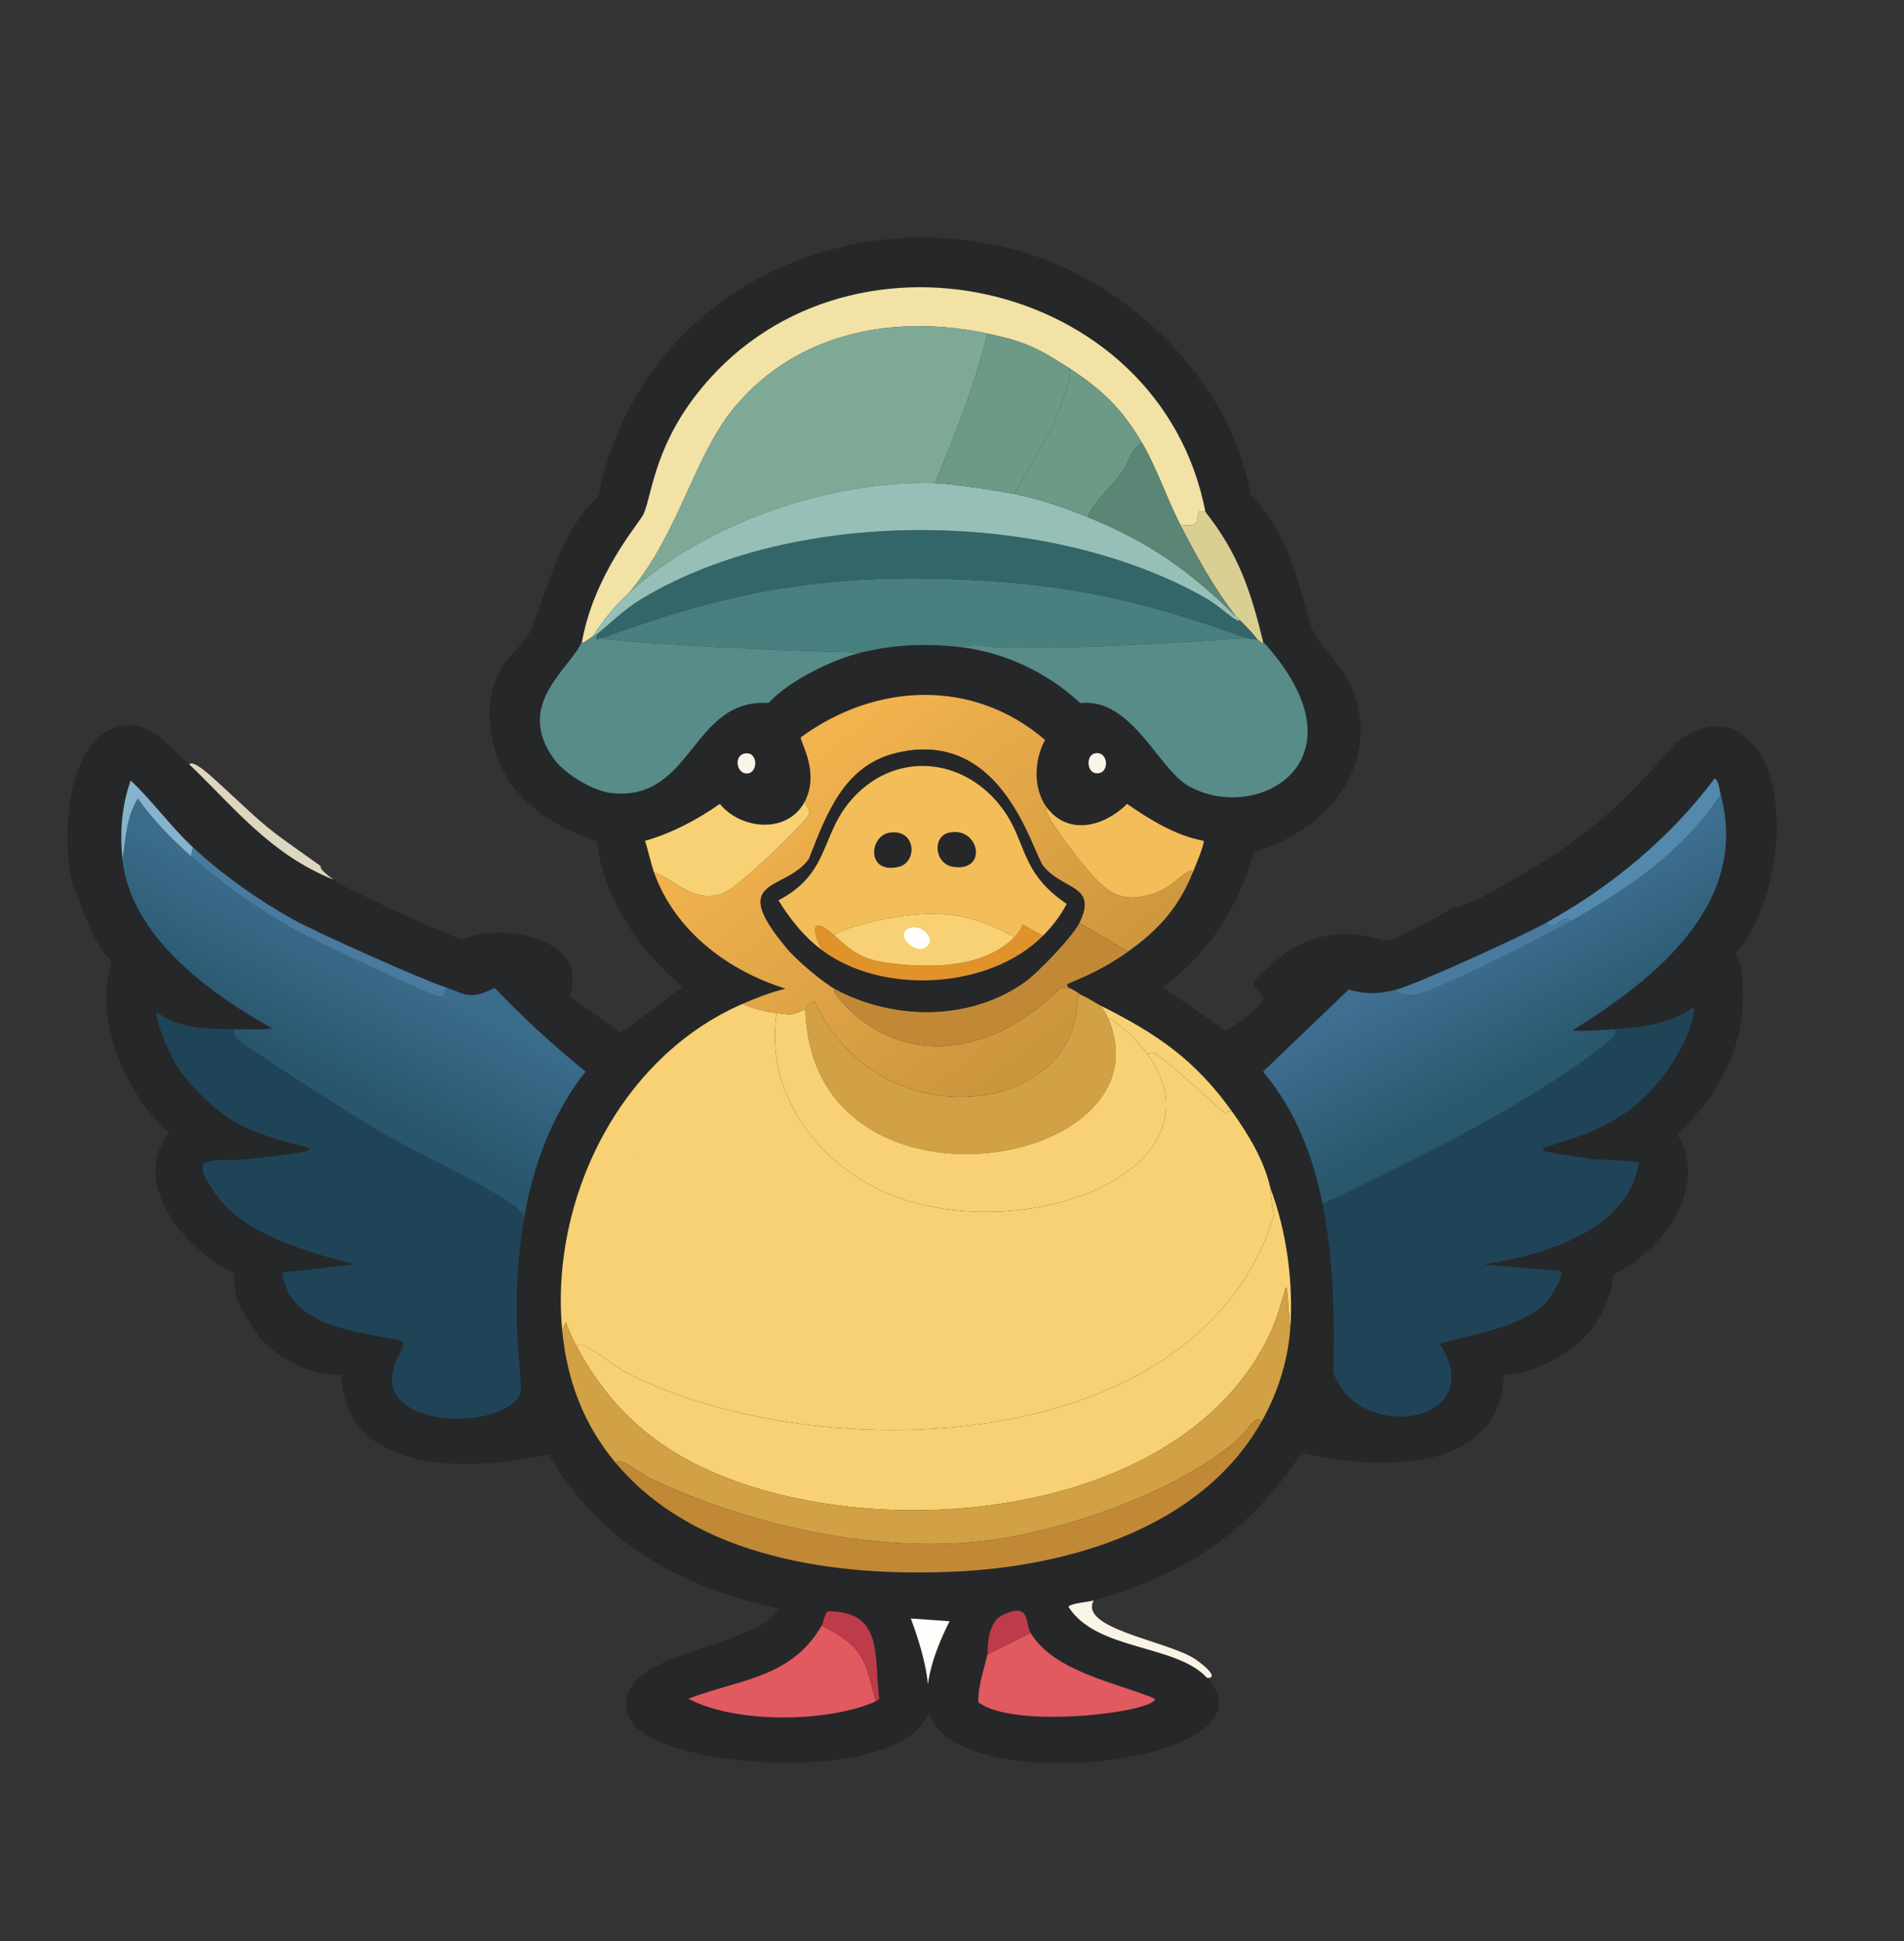 <?xml version="1.0" encoding="UTF-8"?>
<svg id="Layer_1" data-name="Layer 1" xmlns="http://www.w3.org/2000/svg" xmlnsXlink="http://www.w3.org/1999/xlink" viewBox="0 0 528.35 538.53"><rect x="0" y="0" width="528.35" height="538.53" fill="#333333" stroke="none"/>
  <defs>
    <style>
      .cls-1 {
        fill: url(#linear-gradient);
      }

      .cls-1, .cls-2, .cls-3, .cls-4, .cls-5, .cls-6, .cls-7, .cls-8, .cls-9, .cls-10, .cls-11, .cls-12, .cls-13, .cls-14, .cls-15, .cls-16, .cls-17, .cls-18, .cls-19, .cls-20, .cls-21, .cls-22, .cls-23, .cls-24, .cls-25, .cls-26, .cls-27 {
        stroke-width: 0px;
      }

      .cls-2 {
        fill: url(#linear-gradient-2);
      }

      .cls-3 {
        fill: url(#linear-gradient-3);
      }

      .cls-4 {
        fill: #f2e2a6;
      }

      .cls-5 {
        fill: #f7d173;
      }

      .cls-6 {
        fill: #497a9f;
      }

      .cls-7 {
        fill: #487f7f;
      }

      .cls-8 {
        fill: #5289ad;
      }

      .cls-9 {
        fill: #5b8676;
      }

      .cls-10 {
        fill: #6d9987;
      }

      .cls-11 {
        fill: #262729;
      }

      .cls-12 {
        fill: #578c89;
      }

      .cls-13 {
        fill: #204457;
      }

      .cls-14 {
        fill: #d2a045;
      }

      .cls-15 {
        fill: #ded7bf;
      }

      .cls-16 {
        fill: #e1922a;
      }

      .cls-17 {
        fill: #e15a5f;
      }

      .cls-18 {
        fill: #dacf92;
      }

      .cls-19 {
        fill: #c18936;
      }

      .cls-20 {
        fill: #be3b49;
      }

      .cls-21 {
        fill: #85b2cd;
      }

      .cls-22 {
        fill: #336669;
      }

      .cls-23 {
        fill: #96c0b7;
      }

      .cls-24 {
        fill: #7fa997;
      }

      .cls-25 {
        fill: #f3be59;
      }

      .cls-26 {
        fill: #fffefa;
      }

      .cls-27 {
        fill: #faf4e7;
      }
    </style>
    <linearGradient id="linear-gradient" x1="413.06" y1="260.05" x2="431.42" y2="294.46" gradientUnits="userSpaceOnUse">
      <stop offset="0" stop-color="#3e6f91"/>
      <stop offset="1" stop-color="#29576c"/>
    </linearGradient>
    <linearGradient id="linear-gradient-2" x1="101.13" y1="262.21" x2="83.19" y2="295.71" gradientUnits="userSpaceOnUse">
      <stop offset="0" stop-color="#3a6d8c"/>
      <stop offset="1" stop-color="#29566d"/>
    </linearGradient>
    <linearGradient id="linear-gradient-3" x1="227.27" y1="208.15" x2="290.31" y2="287.71" gradientUnits="userSpaceOnUse">
      <stop offset="0" stop-color="#f2b24e"/>
      <stop offset="1" stop-color="#cc963d"/>
    </linearGradient>
  </defs>
  <path class="cls-11" d="m282.5,69.53c30.37,8.34,59.17,36.04,64.5,67.75,10.26,9.85,13.05,23.91,17,37,2.64,5.72,7.83,9.54,10.5,15.25,10,21.37-5.83,41.07-26.5,46.75-4.07,14.74-12.7,28.8-25.5,37.5l17.75,12.25c17.55-11.52,7.04-9.06,7.75-13.75.16-1.03,9.23-8.42,10.75-9.25,13.97-7.59,24.07-1.74,26.5-2,.99-.11,16.09-7.6,17.25-9,4.1,0,15.51-6.9,20-9.5,18.46-10.68,28.72-20.26,42.5-36.5,6.38-4.68,13.53-6.87,20-1,13.44,12.19,8.45,46.71-3.5,59.75,1.32,1.93,1.82,4.46,2,6.75,1.35,17.68-5.62,31.12-18,43.25,8.9,14.88-4.48,32.6-18,39-.12,5.42-3.04,11.59-6.5,15.75-5.35,6.43-15.38,11.46-23.75,12-.71,27.93-36.41,26.23-56,21.5-15.02,22.52-32,33.57-57.75,41-1.17.34-6.69.82-7,1.75,7.72,12.26,29.84,10.29,38.5,19.75,21.48,23.46-70.2,34.41-77.25,9.5-7.24,20.96-77.95,15.96-83.25,1.25-6.67-18.49,35.41-18.36,41.5-30-27.4-6.18-49.18-18.06-63.75-42.75-20.1,4.3-56.32,6.76-57.5-22-9.4-.23-16.34-3.91-22.75-10.5-2.81-4.85-7.52-8.94-7-17.75-13-6.19-29.51-24.86-18-39-12.29-10.8-21.14-31.67-16-47.5-6.14-6.27-7.77-14.74-10-19.25-.18-.37-.28-.61-.5-1-4.11-12.96-2.37-48.56,18.25-45,4.07.7,10.63,7.52,13.75,10.5,12.68,12.14,22.47,24.92,40,32,2.8,2.09,5.51,2.94,8.5,4.5,3.81,1.99,25.05,12.02,27.5,12,11.28-4.87,35.5.14,29.5,15.75l14.25,10.25,17.25-12.75c-12.18-9.92-21.93-24.76-24-40.5-9.85-2.96-20.55-9.39-25.5-18.75-4.48-8.47-5.76-19.34-1.5-28,2.27-4.61,6.49-7.64,8-10.25,4.01-6.95,7.82-28.26,19.5-38.5,10.71-53.72,64.61-82.5,116.5-68.25Z"/>
  <g>
    <path class="cls-15" d="m61,217.53c14.57,13.42,11.33,10.91,28,22.75.24.17-1.24.21,3.5,3.75-17.53-7.08-27.32-19.86-40-32,1.21-1.26,5.77,2.98,8.5,5.5Z"/>
    <g>
      <path class="cls-27" d="m303.5,444.03c-4.21,7.68,19.86,11.16,27.75,16,1.53.94,7.6,5.48,3.75,5.5-8.66-9.46-30.78-7.49-38.5-19.75.31-.93,5.83-1.41,7-1.75Z"/>
      <g>
        <g>
          <path class="cls-13" d="m367,334.03c24.08-11.4,55.85-26.92,76.75-43,2.76-2.12,5.49-4.08,4.25-5.5,7.55-.54,15.42-1.33,21.75-6,1.8,1.34-4.99,21.25-21.5,31-16.13,9.52-32.67,7.26-6.5,11,2.06.29,12.23.41,13,1-2.63,18.88-26.96,25.92-43.25,28.25l21.25,1.75c1.84.72-2.42,7.24-3.25,8.25-5.97,7.19-21.13,9.48-30,12,14.3,22.2-22.59,27.99-29.5,8,.33-15.71.06-31.29-3-46.75Z"/>
          <path class="cls-1" d="m477.5,220.53c8.07,30.23-18.25,51.09-41,65.25.3.61,10.05-.15,11.5-.25,1.24,1.42-1.49,3.38-4.25,5.5-20.9,16.08-52.67,31.6-76.75,43-2.68-13.54-7.53-25.97-16.5-36.75l23.75-22.75c4.94,1.4,8.41,1.26,13.25,0-.42,1.63,4.27,1.69,5.25,1.5,6.28-1.2,35.78-16.21,43.25-20.5,16.57-9.52,30.48-18.89,41.5-35Z"/>
          <path class="cls-8" d="m477.5,220.53c-11.02,16.11-24.93,25.48-41.5,35-2.76-2.55-4.26,3.55-7,.5,18.03-9.99,34.36-23.46,46.75-40,1.12,0,1.53,3.69,1.75,4.5Z"/>
          <path class="cls-6" d="m436,255.53c-7.47,4.29-36.97,19.3-43.25,20.5-.98.19-5.67.13-5.25-1.5,5.62-1.46,34.96-14.87,41.5-18.5,2.74,3.05,4.24-3.05,7-.5Z"/>
        </g>
        <g>
          <path class="cls-13" d="m65,285.53c-.13,1.35-.1,1.58.75,2.5,2.55,2.76,33.34,22.12,39,25.5,11.3,6.74,23.89,11.97,35,19,2.02,1.28,4.48,2.84,5.75,5-4.57,26.12-.19,46.44-1,48.75-2.67,7.55-21.72,9.73-30.75,4.25-10.98-6.66-.19-17.11-2-18.5-12.25-2.7-31.22-3.55-33.5-19l20.25-2.25c-11.79-3.03-29.8-7.99-37.5-18-10.66-13.86-1.7-10.07,8.25-11.25,31.95-3.79,11.09-1.51-4.5-10.5-5.45-3.14-13.1-10.84-16.25-16.25-.97-1.66-6.47-13.68-4.75-13.75,6.61,4.48,13.66,4.48,21.25,4.5Z"/>
          <path class="cls-2" d="m53,237.53c8.86,7.93,19.34,15.24,29.75,21,4.07,2.25,36.87,17.71,39,18,2.29.32,1.07-.95,2.25-2.5,4.5,1.46,6.24,3.76,13.25,0,7.92,8.32,16.31,16.04,25.25,23.25-9.18,11.63-14.46,25.73-17,40.25-1.27-2.16-3.73-3.72-5.75-5-11.11-7.03-23.7-12.26-35-19-5.66-3.38-36.45-22.74-39-25.5-.85-.92-.88-1.15-.75-2.5,1.44,0,10.21.22,10.5-.25-17.4-9.62-39.32-25.73-41.5-46.75.85-5.83,1.06-11.8,4.25-17,4.17,5.98,9.32,11.14,14.75,16Z"/>
          <path class="cls-6" d="m124,274.03c-1.18,1.55.04,2.82-2.25,2.5-2.13-.29-34.93-15.75-39-18-10.41-5.76-20.89-13.07-29.75-21l.5-2.5c8.16,7.58,18.02,14.59,27.75,20,6.74,3.75,35.94,16.79,42.75,19Z"/>
          <path class="cls-21" d="m53.5,235.03l-.5,2.5c-5.43-4.86-10.58-10.02-14.75-16-3.19,5.2-3.4,11.17-4.25,17-.77-7.48-.29-14.82,2.25-22,6.14,5.76,11.09,12.77,17.25,18.5Z"/>
        </g>
      </g>
      <path class="cls-26" d="m252.75,449.03l10.75.75c-11.17,22.04-1.24,24.75-10.75-.75Z"/>
      <g>
        <g>
          <g>
            <path class="cls-17" d="m243,472.03c-13.53,5.94-38.98,6.17-52-.75,14.44-5.51,28.47-5.66,37-20.25,11.52,5.69,12.02,9.27,15,21Z"/>
            <path class="cls-20" d="m243,472.03c-2.98-11.73-3.48-15.31-15-21,.44-.75.96-3.75,1.75-4,15.64-.07,12.69,12.67,14.25,24.25l-1,.75Z"/>
          </g>
          <g>
            <path class="cls-17" d="m274,459.03l12-6c6.42,10.77,24.03,13.85,34.5,18.25.24,3.7-38.86,8.63-49,1-.15-4.56,1.58-9.2,2.5-13.25Z"/>
            <path class="cls-20" d="m286,453.03l-12,6c.14-.6-.43-8.81,4.25-11,7.89-3.68,6.08,2.2,7.75,5Z"/>
          </g>
        </g>
        <path class="cls-27" d="m206.75,209.03c3.58-.55,3.58,4.98,1,5.5-3.34.67-4.37-4.98-1-5.5Z"/>
        <path class="cls-27" d="m303.75,209.03c3.89-.93,4.35,5.77.5,5.5-2.78-.2-2.86-4.94-.5-5.5Z"/>
        <g>
          <g>
            <path class="cls-4" d="m334.5,142.03c-4.69-1.49,1.34,5.02-7,3.5-3.8-7.36-6.34-15.38-10.5-22.5-5.61-9.6-11.28-15.05-20.5-21-8.65-5.59-12.31-7.33-22.5-9.5-25.56-5.43-52.52-.54-70,20.25-11.57,13.77-15.28,34.81-29.5,51.75-3.86,3.5-7.19,7.62-10,12-1.72,1.23-3.21,2.38-3,1.5,3.37-18.8,15.92-32.97,17-35.25,2.33-4.93,2.88-17.88,14.5-33,40.24-52.38,128.91-33.05,141.5,32.25Z"/>
            <path class="cls-18" d="m334.5,142.03c9.07,11.41,12.63,22,16,36-.16,1.08-.59-.18-1.5-.5-1.5-2.04-3.2-3.73-5-5.5-.34-.33-.67-.67-1-1-6.17-7.89-10.92-16.62-15.5-25.5,8.34,1.52,2.31-4.99,7-3.5Z"/>
          </g>
          <path class="cls-24" d="m274,92.53c-3.4,14.23-8.99,27.94-14.5,41.5-29.06-.79-63.27,10.79-85,30.5,14.22-16.94,17.93-37.98,29.5-51.75,17.48-20.79,44.44-25.68,70-20.25Z"/>
          <g>
            <path class="cls-7" d="m346,177.03c-23.42,1.45-46.77,3.16-70.25,2.5-.49-.01-4.61-1.22-9.25,0-9.27-1.09-18.45-.72-27.5,1.5-14.55-.22-62.23-2.2-72-4,32.65-12.03,57.69-17.23,92.75-16.5,32.87.69,55.68,5.34,86.25,16.5Z"/>
            <path class="cls-12" d="m346,177.03c.66.24,2.38.28,3,.5.91.32,1.34,1.58,1.5.5,29.95,32.79-1.58,50.92-20.75,40-8.41-4.79-15.6-24.45-30-23-9.07-8.41-20.88-14.05-33.25-15.5,4.64-1.22,8.76-.01,9.25,0,23.48.66,46.83-1.05,70.25-2.5Z"/>
            <path class="cls-12" d="m167,177.03c9.77,1.8,57.45,3.78,72,4-8.14,1.99-19.96,7.76-25.75,14-21.36-1.39-21,27.44-43.5,25-5.35-.58-13.19-5.37-16.25-9.75-10.47-15,4.31-24.33,8-32.25-.21.88,1.28-.27,3-1.5.19-.13.84-.37,1-.5-.14,2.47.38.79,1.5,1Z"/>
            <path class="cls-22" d="m344,172.03c1.8,1.77,3.5,3.46,5,5.5-.62-.22-2.34-.26-3-.5-30.57-11.16-53.38-15.81-86.25-16.5-35.06-.73-60.1,4.47-92.75,16.5-1.12-.21-1.64,1.47-1.5-1,4.3-3.38,7.38-6.78,12.75-10,43.03-25.81,113.26-24.77,156.5,0,4.24,2.43,8.63,7.09,9.25,6Z"/>
            <path class="cls-23" d="m281.5,137.03c7.16,1.44,13.73,3.77,20.5,6.5,16.78,6.76,28.19,14.88,41,27.5.33.33.66.67,1,1-.62,1.09-5.01-3.57-9.25-6-43.24-24.77-113.47-25.81-156.5,0-5.37,3.22-8.45,6.62-12.75,10-.16.13-.81.37-1,.5,2.81-4.38,6.14-8.5,10-12,21.73-19.71,55.94-31.29,85-30.5,4.01.11,17.44,2.08,22,3Z"/>
          </g>
          <path class="cls-10" d="m296.5,102.03c1.63.8-1.76,9.71-3,12.75-3.17,7.78-8.08,14.86-12,22.25-4.56-.92-17.99-2.89-22-3,5.51-13.56,11.1-27.27,14.5-41.5,10.19,2.17,13.85,3.91,22.5,9.5Z"/>
          <path class="cls-10" d="m317,123.03c-2.63.46-4.28,5.99-5.5,7.75-3.08,4.45-9.53,9.97-9.5,12.75-6.77-2.73-13.34-5.06-20.5-6.5,3.92-7.39,8.83-14.47,12-22.25,1.24-3.04,4.63-11.95,3-12.75,9.22,5.95,14.89,11.4,20.5,21Z"/>
          <path class="cls-9" d="m317,123.03c4.16,7.12,6.7,15.14,10.5,22.5,4.58,8.88,9.33,17.61,15.5,25.5-12.81-12.62-24.22-20.74-41-27.5-.03-2.78,6.42-8.3,9.5-12.75,1.22-1.76,2.87-7.29,5.5-7.75Z"/>
        </g>
        <g>
          <path class="cls-3" d="m290.5,224.03c-1.87.71,8.63,14.19,10,15.75,5.98,6.84,9.3,11.15,19.25,8.25,6.09-1.78,10.7-8.49,11.25-6-3.93,9.75-9.51,15.94-18,22l-13.5-8c5.23-10.62-4.61-8.98-10-15.75-3.15-3.96-11.38-38.9-41.25-31.25-14.17,3.63-19.01,17.1-23.75,29.25-6.56,9.27-22.96,4.83-6,25,2.64,3.14,9.98,9.39,13.5,11.25-2.33-.73,2.37,4.53,5.25,7,18.33,15.73,41.66,8.36,57-7.5h2.25c1.59.55,3.31,1.92,3.5,2-1.59-.44-.42,3.97-2.5,9.75-8.98,24.95-55.43,26.95-71.25-7.75-1.45-.43-2.59,1.93-2.75,2-4.45,1.96-3.94,1.37-8,1-2.72-.25-6.98-1.29-9.5-2.5,3.95-1.72,7.81-3.22,12-4.25-15.96-4.9-30.8-16.11-36.5-32.25,6.29,2.24,10.46,8.33,18.75,6,3.97-1.12,24.03-20.52,24.25-22.25.26-2.07-1.27-2.01-1-3.75,4-8.21-1.75-16.59-1.25-17.5,20.92-15.27,47.89-16.31,67.75.75-3.04,5.47-3.41,13.57.5,18.75Z"/>
          <path class="cls-19" d="m313,264.03c-8.47,6.04-15.52,8.22-16.75,9-.55.35.24.44.25,1h-2.25c-15.34,15.86-38.67,23.23-57,7.5-2.88-2.47-7.58-7.73-5.25-7,16.2,8.57,37.05,8.7,52.25-2,3.66-2.57,13.37-12.69,15.25-16.5l13.5,8Z"/>
          <path class="cls-25" d="m331,242.03c-.55-2.49-5.16,4.22-11.25,6-9.95,2.9-13.27-1.41-19.25-8.25-1.37-1.56-11.87-15.04-10-15.75,6.05,8.01,16.05,5.18,22.25-1,6.53,4.46,13.4,8.77,21.25,10.25.42.63-2.52,7.55-3,8.75Z"/>
          <path class="cls-5" d="m181.5,242.03c-.98-2.79-1.57-5.92-2.5-8.75,7.49-2.18,14.35-5.77,20.75-10.25,6.02,7.33,19.17,8.39,23.75-1-.27,1.74,1.26,1.68,1,3.75-.22,1.73-20.28,21.13-24.25,22.25-8.29,2.33-12.46-3.76-18.75-6Z"/>
          <g>
            <path class="cls-5" d="m358,369.03c-1.51-20.2-.12-10.86-5.5.75-26,56.07-123.16,60.38-166.75,32.25-11.35-7.32-19.42-16.71-25.75-28.5,1.17-2.56,8.67,4.68,14.25,7.5,52.23,26.44,158.09,24.24,179.25-43.75-.47-2.02-.92-7.37-1-7.75,4.59,12.18,6.5,26.56,5.5,39.5Z"/>
            <path class="cls-14" d="m358,369.03c-.69,8.88-3.59,17.76-8,25.5-1.33-2.64-3.46,2.14-6.75,5-17.67,15.35-52.4,26.91-75.5,28.5-28.97,1.99-61.34-5.47-87.5-18-2.71-1.3-8.82-6.5-9.25-4-9-10.65-13.7-23.11-15-37l1-2.25c.86,2.31,1.83,4.57,3,6.75,6.33,11.79,14.4,21.18,25.75,28.5,43.59,28.13,140.75,23.82,166.75-32.25,5.38-11.61,3.99-20.95,5.5-.75Z"/>
            <path class="cls-14" d="m300,276.03c2.04.86,3.59,2.04,5.5,3,.78,1.1,1.47,2.25,2,3.5,17.84,42.02-82.45,58.71-84-2.5.16-.07,1.3-2.43,2.75-2,15.82,34.7,62.27,32.7,71.25,7.75,2.08-5.78.91-10.19,2.5-9.75Z"/>
            <path class="cls-19" d="m350,394.53c-16.78,29.47-53.45,40.07-85.25,41.5-32.59,1.47-71.47-3.62-93.75-30,.43-2.5,6.54,2.7,9.25,4,26.16,12.53,58.53,19.99,87.5,18,23.1-1.59,57.83-13.15,75.5-28.5,3.29-2.86,5.42-7.64,6.75-5Z"/>
            <path class="cls-5" d="m342,308.53c-2.03-.89-1.52.59-1.75.5-1.11-.42-13.78-12.67-18-15.5-1.22-.82-2.36-2.14-3.75-1-1.78-2.54-8.03-9.17-11-10-.53-1.25-1.22-2.4-2-3.5,15.61,7.83,26.16,14.98,36.5,29.5Z"/>
            <g>
              <path class="cls-5" d="m206,278.53c2.52,1.21,6.78,2.25,9.5,2.5-3.76,24.54,14.7,46.13,37.75,52.5,38.08,10.51,86.17-11.26,65.25-41,1.39-1.14,2.53.18,3.75,1,4.22,2.83,16.89,15.08,18,15.5.23.09-.28-1.39,1.75-.5,4.4,6.18,8.88,13.54,10.5,21,.08.38.53,5.73,1,7.75-21.16,67.99-127.02,70.19-179.25,43.75-5.58-2.82-13.08-10.06-14.25-7.5-1.17-2.18-2.14-4.44-3-6.75l-1,2.25c-3.38-36.2,15.84-75.62,50-90.5Z"/>
              <path class="cls-5" d="m196.25,294.03l1.25.25c0,1.1.47,3.12,1,4,6.96,11.62,24.67,28.81,21.5,52-1.25,9.14-10.6,18.21-19.75,19.25-35.68,4.07-32.32-59.52-4-75.5Z"/>
            </g>
            <path class="cls-5" d="m223.5,280.03c1.55,61.21,101.84,44.52,84,2.5,2.97.83,9.22,7.46,11,10,20.92,29.74-27.17,51.51-65.25,41-23.05-6.37-41.51-27.96-37.75-52.5,4.06.37,3.55.96,8-1Z"/>
          </g>
          <g>
            <path class="cls-11" d="m299.5,256.03c-1.88,3.81-11.59,13.93-15.25,16.5-15.2,10.7-36.05,10.57-52.25,2-3.52-1.86-10.86-8.11-13.5-11.25-16.96-20.17-.56-15.73,6-25,4.74-12.15,9.58-25.62,23.75-29.25,29.87-7.65,38.1,27.29,41.25,31.25,5.39,6.77,15.23,5.13,10,15.75Z"/>
            <path class="cls-16" d="m231.5,259.53c6.4,5.74,8.76,7.11,18.25,8,10.89,1.02,23.68.5,31.75-7.5,2.1-2.08,2.01-3.42,2.25-3.5.31-.1,4.78,2.84,5.75,3-14.83,15.02-44.85,16.6-61.5,4-2.86-5.92-2.77-9.61,3.5-4Z"/>
            <g>
              <path class="cls-25" d="m289.5,259.53c-.97-.16-5.44-3.1-5.75-3-.24.08-.15,1.42-2.25,3.5-13.43-7.68-24.08-7.71-38.75-4.5-2.3.5-10.49,2.63-11.25,4-6.27-5.61-6.36-1.92-3.5,4-5.11-3.87-8.59-8.37-12-13.75,13.88-7.17,11.79-17.49,19.5-27,12.01-14.82,32.18-13.14,43,2,6.47,9.05,4.59,17.27,17.5,26-1.72,3.28-3.9,6.11-6.5,8.75Z"/>
              <path class="cls-11" d="m263.25,231.03c8.37-1.99,11.07,10.71,1.5,9.5-5.54-.7-6.09-8.41-1.5-9.5Z"/>
              <path class="cls-11" d="m246.75,231.03c7.47-1.27,8.03,8.28,2.5,9.5-8.9,1.96-8.04-8.56-2.5-9.5Z"/>
            </g>
            <g>
              <path class="cls-5" d="m281.5,260.03c-8.07,8-20.86,8.52-31.75,7.5-9.49-.89-11.85-2.26-18.25-8,.76-1.37,8.95-3.5,11.25-4,14.67-3.21,25.32-3.18,38.75,4.5Z"/>
              <path class="cls-26" d="m252.25,257.53c3.38-1.29,7.14,2.59,5.25,4.75-3,3.42-9.6-3.09-5.25-4.75Z"/>
            </g>
          </g>
        </g>
      </g>
    </g>
  </g>
</svg>